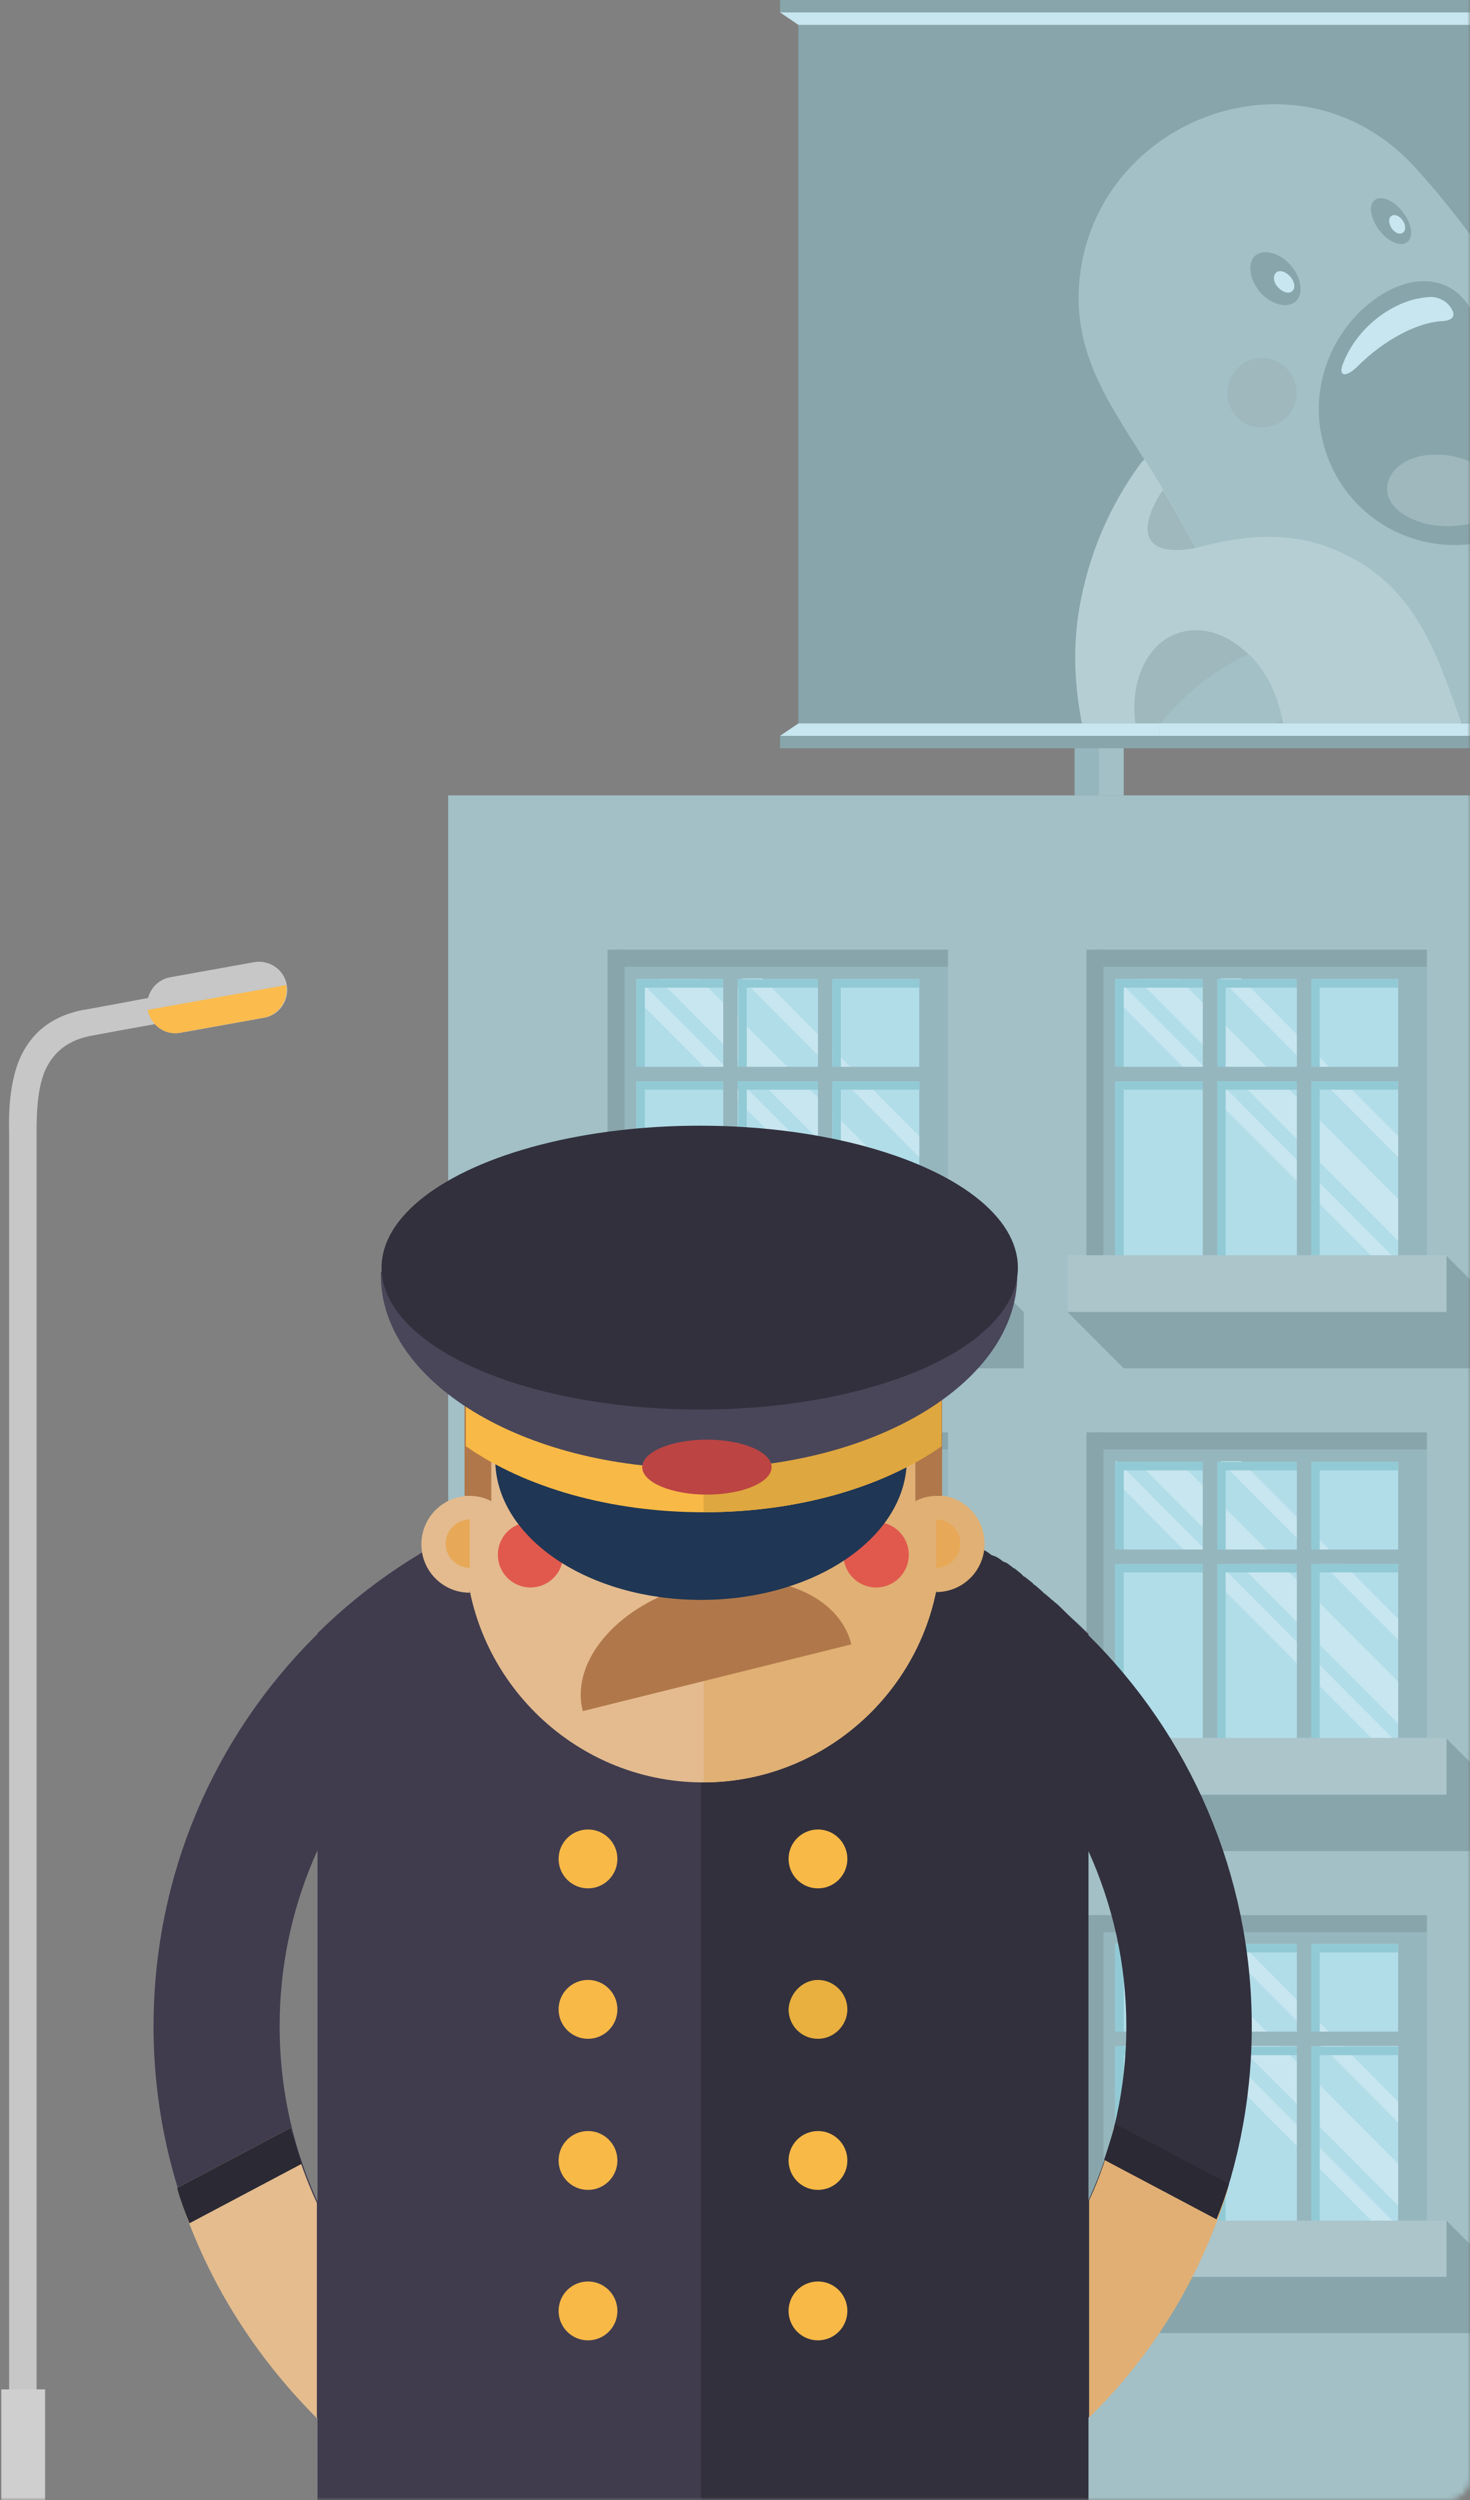 <?xml version="1.0" encoding="UTF-8" standalone="no"?>
<svg width="270px" height="459px" viewBox="0 0 270 459" version="1.1" xmlns="http://www.w3.org/2000/svg" xmlns:xlink="http://www.w3.org/1999/xlink">
    <rect x="0" y="0" width="270" height="459" fill="#808080" stroke="none"/>
    <!-- Generator: sketchtool 40.3 (33839) - http://www.bohemiancoding.com/sketch -->
    <title>AEF0CED2-AABC-4368-BD85-B8E2F2AAA70E</title>
    <desc>Created with sketchtool.</desc>
    <defs>
        <rect id="path-1" x="0" y="0" width="292" height="487" rx="4"></rect>
    </defs>
    <g id="main" stroke="none" stroke-width="1" fill="none" fill-rule="evenodd">
        <g transform="translate(-680, -1320)" id="1.10-illustration#3">
            <g transform="translate(658, 1292)">
                <mask id="mask-2" fill="white">
                    <use xlink:href="#path-1"></use>
                </mask>
                <g id="Mask"></g>
                <g id="03" mask="url(#mask-2)">
                    <g transform="translate(22, 28)" id="Слой_1">
                        <g>
                            <g id="g6623">
                                <polygon id="polygon893" fill="#A2C0C6" points="82.32 470.998 82.32 146.031 467.28 146.031 467.28 471.118 82.32 470.998"></polygon>
                                <g id="g1153" transform="translate(0, 176.534)">
                                    <path d="M34.08,5.404 C35.4,5.164 36.72,6.005 36.96,7.446 C37.2,8.887 36.36,10.088 34.92,10.328 L21.6,12.73 L16.44,13.69 C11.88,14.651 9.48,17.173 8.16,20.295 C6.84,23.658 6.72,27.861 6.72,31.464 L6.72,31.584 L6.72,31.584 L6.72,294.224 L1.68,294.224 L1.68,31.584 L1.68,31.584 C1.56,27.501 1.8,22.697 3.36,18.494 C5.16,13.931 8.64,10.208 15.24,8.887 L15.36,8.887 L20.64,7.926 L34.08,5.404 L34.08,5.404 L34.08,5.404 Z" id="path1155" fill="#C6C7C6"></path>
                                    <path d="M27.12,8.887 C26.64,6.125 28.44,3.363 31.32,2.882 L46.68,0.12 C49.44,-0.36 52.2,1.441 52.68,4.323 C53.16,7.085 51.36,9.847 48.48,10.328 L33.12,13.09 C30.36,13.57 27.72,11.769 27.12,8.887 L27.12,8.887 Z" id="path1157" fill="#C6C7C6"></path>
                                    <path d="M27.12,8.887 L52.56,4.323 C53.04,7.085 51.24,9.847 48.36,10.328 L33,13.09 C30.36,13.57 27.72,11.769 27.12,8.887 L27.12,8.887 Z" id="path1159" fill="#FBBB4D"></path>
                                    <polygon id="polygon1161" fill="#CFCFD0" points="0.24 294.224 0.24 262.159 8.28 262.159 8.28 294.224"></polygon>
                                </g>
                                <g id="g1295" transform="translate(274.8, 73.256) scale(-1, 1) translate(-274.8, -73.256) translate(142.8, 0)">
                                    <polygon id="polygon1297" fill="#88A5AB" points="3.96 4.203 3.96 132.941 260.16 132.941 260.16 4.203"></polygon>
                                    <g id="g1299" transform="translate(43.2, 15.612)">
                                        <path d="M165.48,38.189 C164.52,7.085 125.64,-8.887 103.68,15.132 C80.04,41.071 62.04,80.701 50.28,117.089 L130.08,117.089 C135.72,101.958 142.44,87.306 151.08,72.655 C157.44,61.607 165.84,52.12 165.48,38.189 L165.48,38.189 L165.48,38.189 Z" id="path1305" fill="#A2C0C6"></path>
                                        <path d="M165,94.152 C163.08,84.784 159.36,76.738 154.32,69.773 C154.08,69.413 153.72,69.053 153.36,68.692 C152.52,70.013 151.68,71.454 150.84,72.775 C148.44,76.858 145.92,81.062 144.24,85.025 L144.24,85.025 C134.64,82.503 125.76,81.542 116.16,86.346 C103.68,92.59 99.84,103.999 95.52,116.128 L95.16,117.209 L164.88,117.209 C166.32,109.884 166.68,102.318 165,94.152 L165,94.152 Z" id="path1307" fill="#B5CED3"></path>
                                        <path d="M80.4,63.889 C73.92,72.535 78.12,80.461 89.88,83.584 C103.2,87.186 116.88,79.38 120.48,66.05 C123,56.923 120,47.676 113.76,41.552 C105.48,33.626 96,34.346 92.64,42.873 C89.4,50.799 84.84,58.004 80.4,63.889 L80.4,63.889 L80.4,63.889 Z" id="path1309" fill="#88A5AB"></path>
                                        <path d="M133.32,50.318 C129.96,49.478 126.48,51.519 125.64,55.002 C124.8,58.364 126.84,61.847 130.32,62.688 C133.8,63.528 137.16,61.487 138,58.004 C138.72,54.521 136.68,51.159 133.32,50.318 L133.32,50.318 Z" id="path1311" fill="#9EB8BD"></path>
                                        <path d="M133.08,31.344 C131.52,30.023 128.64,30.743 126.6,33.025 C124.56,35.307 124.08,38.309 125.64,39.75 C127.2,41.071 130.08,40.351 132.12,38.069 C134.16,35.667 134.52,32.665 133.08,31.344 L133.08,31.344 Z" id="path1313" fill="#88A5AB"></path>
                                        <path d="M144.12,85.025 C154.8,86.946 154.2,80.581 150,74.337 C147.84,77.939 146.04,81.182 144.12,85.025 L144.12,85.025 Z" id="path1315" fill="#9EB8BD"></path>
                                        <path d="M111.12,21.136 C109.92,20.175 107.64,21.136 105.96,23.298 C104.28,25.459 103.92,27.861 105.12,28.822 C106.32,29.783 108.6,28.822 110.28,26.66 C111.84,24.499 112.32,22.097 111.12,21.136 L111.12,21.136 L111.12,21.136 Z" id="path1317" fill="#88A5AB"></path>
                                        <path d="M100.2,67.852 C97.2,67.732 94.08,68.692 91.56,70.133 C83.4,74.577 84,78.3 93.12,80.461 C96.24,81.182 99.72,81.182 102.48,80.341 C112.92,77.099 109.32,67.972 100.2,67.852 L100.2,67.852 L100.2,67.852 Z" id="path1319" fill="#9EB8BD"></path>
                                        <path d="M129.24,34.466 C128.64,33.866 127.44,34.226 126.6,35.187 C125.76,36.147 125.64,37.348 126.24,37.829 C126.84,38.429 128.04,38.069 128.88,37.108 C129.72,36.268 129.84,35.067 129.24,34.466 L129.24,34.466 Z" id="path1321" fill="#C7E6EF"></path>
                                        <path d="M147.24,100.637 C140.4,98.235 132.12,103.879 129,113.126 C128.52,114.567 128.16,115.888 127.92,117.329 L155.04,117.329 C156.12,109.643 153,102.558 147.24,100.637 L147.24,100.637 L147.24,100.637 Z" id="path1333" fill="#9EB8BD"></path>
                                        <path d="M150.48,117.209 C146.16,111.925 140.76,107.482 134.28,104.479 C132,106.641 130.2,109.523 129,113.006 C128.64,114.207 128.28,115.408 128.04,116.609 C128.52,116.849 128.88,116.969 129.36,117.209 L150.48,117.209 L150.48,117.209 L150.48,117.209 Z" id="path1335" fill="#A2C0C6"></path>
                                        <path d="M116.88,51.039 C114.24,44.314 107.88,39.99 102.84,39.15 C102.24,39.03 101.4,38.91 100.56,38.91 C99.24,39.03 98.04,39.63 97.32,40.591 C96.12,42.152 96.48,43.233 98.76,43.353 C103.44,43.593 109.56,46.956 114.24,51.639 C116.28,53.681 117.96,53.681 116.88,51.039 L116.88,51.039 Z" id="path1337" fill="#C7E6EF"></path>
                                        <path d="M108,24.018 C107.4,23.658 106.56,24.018 105.96,24.859 C105.36,25.7 105.36,26.78 105.96,27.141 C106.56,27.501 107.4,27.141 108,26.3 C108.6,25.339 108.6,24.379 108,24.018 L108,24.018 Z" id="path1339" fill="#C7E6EF"></path>
                                    </g>
                                    <g id="g1377" transform="translate(54, 132.1)">
                                        <g id="g1379" transform="translate(146.4, 0)">
                                            <polygon id="polygon1381" fill="#A2C0C6" points="0 13.931 0 0.841 9 0.841 9 13.931"></polygon>
                                            <polygon id="polygon1383" fill="#96B6BE" points="4.56 13.931 4.56 0.841 9 0.841 9 13.931"></polygon>
                                        </g>
                                    </g>
                                    <polygon id="polygon1391" fill="#88A5AB" points="263.52 2.282 263.52 0 70.2 0 70.2 4.443 260.16 4.443"></polygon>
                                    <polygon id="polygon1393" fill="#88A5AB" points="0.6 2.282 0.6 0 193.92 0 193.92 4.443 3.96 4.443"></polygon>
                                    <polygon id="polygon1395" fill="#C7E6EF" points="0.6 2.282 3.96 4.563 260.16 4.563 263.52 2.282"></polygon>
                                    <g id="g1397" transform="translate(69.6, 132.1)">
                                        <polygon id="polygon1399" fill="#88A5AB" points="193.92 3.002 193.92 5.284 0.6 5.284 0.6 0.841 190.56 0.841"></polygon>
                                        <polygon id="polygon1401" fill="#C7E6EF" points="0.6 3.002 0.6 0.721 190.56 0.721 193.92 3.002"></polygon>
                                    </g>
                                    <polygon id="polygon1403" fill="#88A5AB" points="0.6 135.103 0.6 137.384 193.92 137.384 193.92 132.941 3.96 132.941"></polygon>
                                    <polygon id="polygon1405" fill="#C7E6EF" points="193.92 135.103 193.92 132.821 3.96 132.821 0.6 135.103"></polygon>
                                </g>
                                <g id="g1631" transform="translate(195.6, 174.132)">
                                    <g id="g1633" transform="translate(0, 88.868)">
                                        <polygon id="path1635" fill="#96B6BE" points="66.48 0 66.48 57.644 3.96 57.644 3.96 0"></polygon>
                                        <polygon id="polygon1637" fill="#B1DDE9" points="61.2 5.404 61.2 57.644 9.24 57.644 9.24 5.404"></polygon>
                                        <path d="M61.2,34.226 L61.2,38.069 L28.56,5.284 L32.4,5.284 L61.2,34.226 L61.2,34.226 Z M61.2,45.755 L61.2,53.441 L13.32,5.404 L21,5.404 L61.2,45.755 L61.2,45.755 Z M61.2,57.163 L61.2,57.644 L57.84,57.644 L9.36,9.007 L9.36,5.284 L9.6,5.284 L61.2,57.163 L61.2,57.163 L61.2,57.163 Z" id="path1639" fill="#C7E6EF"></path>
                                        <polygon id="path1641" fill="#91CAD5" points="61.2 5.404 9.24 5.404 9.24 6.965 61.2 6.965 61.2 5.404"></polygon>
                                        <polygon id="path1643" fill="#91CAD5" points="27.96 5.404 27.96 57.644 29.52 57.644 29.52 5.404 27.96 5.404"></polygon>
                                        <polygon id="path1645" fill="#91CAD5" points="61.2 24.138 9.6 24.138 9.6 25.7 61.2 25.7"></polygon>
                                        <polygon id="polygon1647" fill="#96B6BE" points="25.32 57.644 25.32 0 27.96 0 27.96 57.644 25.32 57.644"></polygon>
                                        <polygon id="polygon1649" fill="#96B6BE" points="42.6 57.644 42.6 0 45.24 0 45.24 57.644 42.6 57.644"></polygon>
                                        <polygon id="path1651" fill="#91CAD5" points="45.24 5.404 45.24 57.644 46.8 57.644 46.8 5.404 45.24 5.404"></polygon>
                                        <polygon id="path1653" fill="#91CAD5" points="9.24 5.404 9.24 57.644 10.8 57.644 10.8 5.404 9.24 5.404"></polygon>
                                        <polygon id="polygon1655" fill="#96B6BE" points="6.48 21.496 64.08 21.496 64.08 24.138 6.48 24.138 6.48 21.496"></polygon>
                                        <polygon id="path1657" fill="#88A5AB" points="3.96 0 3.96 57.644 7.08 57.644 7.08 0 3.96 0"></polygon>
                                        <polygon id="path1659" fill="#88A5AB" points="66.48 0 5.4 0 5.4 3.122 66.48 3.122 66.48 0"></polygon>
                                        <polygon id="polygon1661" fill="#ABC5CB" points="0.48 56.083 70.08 56.083 70.08 66.411 0.48 66.411 0.48 56.083"></polygon>
                                        <polygon id="polygon1663" fill="#88A5AB" points="70.08 66.531 70.08 56.203 80.4 66.531 80.4 76.858 10.8 76.858 0.48 66.531 10.8 66.531"></polygon>
                                    </g>
                                    <g id="g1665" transform="translate(0, 176.534)">
                                        <polygon id="path1667" fill="#96B6BE" points="66.48 0.961 66.48 58.605 3.96 58.605 3.96 0.961"></polygon>
                                        <polygon id="polygon1669" fill="#B1DDE9" points="61.2 6.245 61.2 58.484 9.24 58.484 9.24 6.245"></polygon>
                                        <path d="M61.2,35.187 L61.2,39.03 L28.56,6.245 L32.4,6.245 L61.2,35.187 L61.2,35.187 Z M61.2,46.595 L61.2,54.281 L13.32,6.245 L21,6.245 L61.2,46.595 L61.2,46.595 Z M61.2,58.124 L61.2,58.605 L57.84,58.605 L9.36,9.968 L9.36,6.245 L9.6,6.245 L61.2,58.124 L61.2,58.124 L61.2,58.124 Z" id="path1671" fill="#C7E6EF"></path>
                                        <polygon id="path1673" fill="#91CAD5" points="61.2 6.245 9.24 6.245 9.24 7.806 61.2 7.806 61.2 6.245"></polygon>
                                        <polygon id="path1675" fill="#91CAD5" points="27.96 6.245 27.96 58.484 29.52 58.484 29.52 6.245 27.96 6.245"></polygon>
                                        <polygon id="path1677" fill="#91CAD5" points="61.2 25.099 9.6 25.099 9.6 26.66 61.2 26.66"></polygon>
                                        <polygon id="polygon1679" fill="#96B6BE" points="25.32 58.605 25.32 0.961 27.96 0.961 27.96 58.605"></polygon>
                                        <polygon id="polygon1681" fill="#96B6BE" points="42.6 58.605 42.6 0.961 45.24 0.961 45.24 58.605"></polygon>
                                        <polygon id="path1683" fill="#91CAD5" points="45.24 6.245 45.24 58.484 46.8 58.484 46.8 6.245 45.24 6.245"></polygon>
                                        <polygon id="path1685" fill="#91CAD5" points="9.24 6.245 9.24 58.484 10.8 58.484 10.8 6.245 9.24 6.245"></polygon>
                                        <polygon id="polygon1687" fill="#96B6BE" points="6.48 22.337 64.08 22.337 64.08 24.979 6.48 24.979 6.48 22.337"></polygon>
                                        <polygon id="path1689" fill="#88A5AB" points="3.96 0.961 3.96 58.605 7.08 58.605 7.08 0.961 3.96 0.961"></polygon>
                                        <polygon id="path1691" fill="#88A5AB" points="66.48 0.961 5.4 0.961 5.4 4.083 66.48 4.083 66.48 0.961"></polygon>
                                        <polygon id="polygon1693" fill="#ABC5CB" points="0.48 57.043 70.08 57.043 70.08 67.371 0.48 67.371 0.48 57.043"></polygon>
                                        <polygon id="polygon1695" fill="#88A5AB" points="70.08 67.371 70.08 57.043 80.4 67.371 80.4 77.699 10.8 77.699 0.48 67.371 10.8 67.371"></polygon>
                                    </g>
                                    <g id="g1697">
                                        <polygon id="path1699" fill="#96B6BE" points="66.48 0.24 66.48 57.884 3.96 57.884 3.96 0.24"></polygon>
                                        <polygon id="polygon1701" fill="#B1DDE9" points="61.2 5.644 61.2 57.884 9.24 57.884 9.24 5.644"></polygon>
                                        <path d="M61.2,34.466 L61.2,38.309 L28.56,5.524 L32.4,5.524 L61.2,34.466 L61.2,34.466 Z M61.2,45.995 L61.2,53.681 L13.32,5.644 L21,5.644 L61.2,45.995 L61.2,45.995 Z M61.2,57.524 L61.2,58.004 L57.84,58.004 L9.36,9.367 L9.36,5.644 L9.6,5.644 L61.2,57.524 L61.2,57.524 L61.2,57.524 Z" id="path1703" fill="#C7E6EF"></path>
                                        <polygon id="path1705" fill="#91CAD5" points="61.2 5.644 9.24 5.644 9.24 7.205 61.2 7.205 61.2 5.644"></polygon>
                                        <polygon id="path1707" fill="#91CAD5" points="27.96 5.644 27.96 57.884 29.52 57.884 29.52 5.644 27.96 5.644"></polygon>
                                        <polygon id="path1709" fill="#91CAD5" points="61.2 24.379 9.6 24.379 9.6 25.94 61.2 25.94"></polygon>
                                        <polygon id="polygon1711" fill="#96B6BE" points="25.32 57.884 25.32 0.24 27.96 0.24 27.96 57.884"></polygon>
                                        <polygon id="polygon1713" fill="#96B6BE" points="42.6 57.884 42.6 0.24 45.24 0.24 45.24 57.884"></polygon>
                                        <polygon id="path1715" fill="#91CAD5" points="45.24 5.644 45.24 57.884 46.8 57.884 46.8 5.644 45.24 5.644"></polygon>
                                        <polygon id="path1717" fill="#91CAD5" points="9.24 5.644 9.24 57.884 10.8 57.884 10.8 5.644 9.24 5.644"></polygon>
                                        <polygon id="polygon1719" fill="#96B6BE" points="6.48 21.737 64.08 21.737 64.08 24.379 6.48 24.379 6.48 21.737"></polygon>
                                        <polygon id="path1721" fill="#88A5AB" points="3.96 0.24 3.96 57.884 7.08 57.884 7.08 0.24 3.96 0.24"></polygon>
                                        <polygon id="path1723" fill="#88A5AB" points="66.48 0.24 5.4 0.24 5.4 3.363 66.48 3.363 66.48 0.24"></polygon>
                                        <polygon id="polygon1725" fill="#ABC5CB" points="0.48 56.323 70.08 56.323 70.08 66.651 0.48 66.651 0.48 56.323"></polygon>
                                        <polygon id="polygon1727" fill="#88A5AB" points="70.08 66.771 70.08 56.443 80.4 66.771 80.4 77.099 10.8 77.099 0.48 66.771 10.8 66.771"></polygon>
                                    </g>
                                </g>
                                <g id="g1729" transform="translate(108, 174.132)">
                                    <g id="g1731" transform="translate(0, 88.868)">
                                        <polygon id="path1733" fill="#96B6BE" points="66.12 0 66.12 57.644 3.6 57.644 3.6 0"></polygon>
                                        <polygon id="polygon1735" fill="#B1DDE9" points="60.84 5.404 60.84 57.644 8.88 57.644 8.88 5.404"></polygon>
                                        <path d="M60.84,34.226 L60.84,38.069 L28.2,5.284 L32.04,5.284 L60.84,34.226 L60.84,34.226 Z M60.84,45.755 L60.84,53.441 L12.96,5.404 L20.52,5.404 L60.84,45.755 L60.84,45.755 Z M60.84,57.163 L60.84,57.644 L57.48,57.644 L9,9.007 L9,5.284 L9.24,5.284 L60.84,57.163 L60.84,57.163 L60.84,57.163 Z" id="path1737" fill="#C7E6EF"></path>
                                        <polygon id="path1739" fill="#91CAD5" points="60.84 5.404 8.88 5.404 8.88 6.965 60.84 6.965 60.84 5.404"></polygon>
                                        <polygon id="path1741" fill="#91CAD5" points="27.6 5.404 27.6 57.644 29.16 57.644 29.16 5.404 27.6 5.404"></polygon>
                                        <polygon id="path1743" fill="#91CAD5" points="60.84 24.138 9.24 24.138 9.24 25.7 60.84 25.7"></polygon>
                                        <polygon id="polygon1745" fill="#96B6BE" points="24.84 57.644 24.84 0 27.48 0 27.48 57.644 24.84 57.644"></polygon>
                                        <polygon id="polygon1747" fill="#96B6BE" points="42.24 57.644 42.24 0 44.88 0 44.88 57.644 42.24 57.644"></polygon>
                                        <polygon id="path1749" fill="#91CAD5" points="44.88 5.404 44.88 57.644 46.44 57.644 46.44 5.404 44.88 5.404"></polygon>
                                        <polygon id="path1751" fill="#91CAD5" points="8.88 5.404 8.88 57.644 10.44 57.644 10.44 5.404 8.88 5.404"></polygon>
                                        <polygon id="polygon1753" fill="#96B6BE" points="6.12 21.496 63.72 21.496 63.72 24.138 6.12 24.138"></polygon>
                                        <polygon id="path1755" fill="#88A5AB" points="3.6 0 3.6 57.644 6.72 57.644 6.72 0 3.6 0"></polygon>
                                        <polygon id="path1757" fill="#88A5AB" points="66.12 0 5.04 0 5.04 3.122 66.12 3.122 66.12 0"></polygon>
                                        <polygon id="polygon1759" fill="#ABC5CB" points="0.12 56.083 69.72 56.083 69.72 66.411 0.12 66.411"></polygon>
                                        <polygon id="polygon1761" fill="#88A5AB" points="69.72 66.531 69.72 56.203 80.04 66.531 80.04 76.858 10.44 76.858 0.12 66.531 10.44 66.531"></polygon>
                                    </g>
                                    <g id="g1763" transform="translate(0, 176.534)">
                                        <polygon id="path1765" fill="#96B6BE" points="66.12 0.961 66.12 58.605 3.6 58.605 3.6 0.961"></polygon>
                                        <polygon id="polygon1767" fill="#B1DDE9" points="60.84 6.245 60.84 58.484 8.88 58.484 8.88 6.245"></polygon>
                                        <path d="M60.84,35.187 L60.84,39.03 L28.2,6.245 L32.04,6.245 L60.84,35.187 L60.84,35.187 Z M60.84,46.595 L60.84,54.281 L12.96,6.245 L20.52,6.245 L60.84,46.595 L60.84,46.595 Z M60.84,58.124 L60.84,58.605 L57.48,58.605 L9,9.968 L9,6.245 L9.24,6.245 L60.84,58.124 L60.84,58.124 L60.84,58.124 Z" id="path1769" fill="#C7E6EF"></path>
                                        <polygon id="path1771" fill="#91CAD5" points="60.84 6.245 8.88 6.245 8.88 7.806 60.84 7.806 60.84 6.245"></polygon>
                                        <polygon id="path1773" fill="#91CAD5" points="27.6 6.245 27.6 58.484 29.16 58.484 29.16 6.245 27.6 6.245"></polygon>
                                        <polygon id="path1775" fill="#91CAD5" points="60.84 25.099 9.24 25.099 9.24 26.66 60.84 26.66"></polygon>
                                        <polygon id="polygon1777" fill="#96B6BE" points="24.84 58.605 24.84 0.961 27.48 0.961 27.48 58.605"></polygon>
                                        <polygon id="polygon1779" fill="#96B6BE" points="42.24 58.605 42.24 0.961 44.88 0.961 44.88 58.605"></polygon>
                                        <polygon id="path1781" fill="#91CAD5" points="44.88 6.245 44.88 58.484 46.44 58.484 46.44 6.245 44.88 6.245"></polygon>
                                        <polygon id="path1783" fill="#91CAD5" points="8.88 6.245 8.88 58.484 10.44 58.484 10.44 6.245 8.88 6.245"></polygon>
                                        <polygon id="polygon1785" fill="#96B6BE" points="6.12 22.337 63.72 22.337 63.72 24.979 6.12 24.979"></polygon>
                                        <polygon id="path1787" fill="#88A5AB" points="3.6 0.961 3.6 58.605 6.72 58.605 6.72 0.961 3.6 0.961"></polygon>
                                        <polygon id="path1789" fill="#88A5AB" points="66.12 0.961 5.04 0.961 5.04 4.083 66.12 4.083 66.12 0.961"></polygon>
                                        <polygon id="polygon1791" fill="#ABC5CB" points="0.12 57.043 69.72 57.043 69.72 67.371 0.12 67.371"></polygon>
                                        <polygon id="polygon1793" fill="#88A5AB" points="69.72 67.371 69.72 57.043 80.04 67.371 80.04 77.699 10.44 77.699 0.12 67.371 10.44 67.371"></polygon>
                                    </g>
                                    <g id="g1795">
                                        <polygon id="path1797" fill="#96B6BE" points="66.12 0.24 66.12 57.884 3.6 57.884 3.6 0.24"></polygon>
                                        <polygon id="polygon1799" fill="#B1DDE9" points="60.84 5.644 60.84 57.884 8.88 57.884 8.88 5.644"></polygon>
                                        <path d="M60.84,34.466 L60.84,38.309 L28.2,5.524 L32.04,5.524 L60.84,34.466 L60.84,34.466 Z M60.84,45.995 L60.84,53.681 L12.96,5.644 L20.52,5.644 L60.84,45.995 L60.84,45.995 Z M60.84,57.524 L60.84,58.004 L57.48,58.004 L9,9.367 L9,5.644 L9.24,5.644 L60.84,57.524 L60.84,57.524 L60.84,57.524 Z" id="path1801" fill="#C7E6EF"></path>
                                        <polygon id="path1803" fill="#91CAD5" points="60.84 5.644 8.88 5.644 8.88 7.205 60.84 7.205 60.84 5.644"></polygon>
                                        <polygon id="path1805" fill="#91CAD5" points="27.6 5.644 27.6 57.884 29.16 57.884 29.16 5.644 27.6 5.644"></polygon>
                                        <polygon id="path1807" fill="#91CAD5" points="60.84 24.379 9.24 24.379 9.24 25.94 60.84 25.94"></polygon>
                                        <polygon id="polygon1809" fill="#96B6BE" points="24.84 57.884 24.84 0.24 27.48 0.24 27.48 57.884"></polygon>
                                        <polygon id="polygon1811" fill="#96B6BE" points="42.24 57.884 42.24 0.24 44.88 0.24 44.88 57.884"></polygon>
                                        <polygon id="path1813" fill="#91CAD5" points="44.88 5.644 44.88 57.884 46.44 57.884 46.44 5.644 44.88 5.644"></polygon>
                                        <polygon id="path1815" fill="#91CAD5" points="8.88 5.644 8.88 57.884 10.44 57.884 10.44 5.644 8.88 5.644"></polygon>
                                        <polygon id="polygon1817" fill="#96B6BE" points="6.12 21.737 63.72 21.737 63.72 24.379 6.12 24.379"></polygon>
                                        <polygon id="path1819" fill="#88A5AB" points="3.6 0.24 3.6 57.884 6.72 57.884 6.72 0.24 3.6 0.24"></polygon>
                                        <polygon id="path1821" fill="#88A5AB" points="66.12 0.24 5.04 0.24 5.04 3.363 66.12 3.363 66.12 0.24"></polygon>
                                        <polygon id="polygon1823" fill="#ABC5CB" points="0.12 56.323 69.72 56.323 69.72 66.651 0.12 66.651"></polygon>
                                        <polygon id="polygon1825" fill="#88A5AB" points="69.72 66.771 69.72 56.443 80.04 66.771 80.04 77.099 10.44 77.099 0.12 66.771 10.44 66.771"></polygon>
                                    </g>
                                </g>
                            </g>
                            <g id="Group" transform="translate(27.6, 206.557)">
                                <path d="M101.04,266.363 C45.6,266.002 0.6,220.968 0.6,165.486 C0.6,109.763 45.48,64.729 101.04,64.369 L101.04,87.426 C58.32,87.787 23.76,122.493 23.76,165.486 C23.76,208.238 58.32,243.065 101.04,243.305 L101.04,266.363 L101.04,266.363 Z" id="Shape" fill="#403C4E"></path>
                                <path d="M4.92,195.148 C9.84,211.361 18.96,225.772 30.6,237.421 L30.6,197.911 C28.56,193.467 26.88,188.784 25.8,184.1 L4.92,195.148 L4.92,195.148 L4.92,195.148 Z M84,264.801 C89.64,265.762 95.52,266.363 101.52,266.363 L102,266.363 L102,243.305 L101.52,243.305 C95.52,243.305 89.64,242.705 84,241.263 C84,241.263 84,264.801 84,264.801 L84,264.801 Z" id="Shape" fill="#E4BC8E"></path>
                                <polygon id="Shape" fill="#383645" points="100.56 241.023 100.56 307.194 100.56 310.556 100.56 318.722 113.52 318.722 113.52 310.676 113.04 310.556 113.52 310.556 130.32 241.023"></polygon>
                                <polygon id="Shape" fill="#484457" points="101.04 241.023 101.04 307.194 101.04 310.556 101.04 318.722 88.08 318.722 88.08 310.676 88.56 310.556 88.08 310.556 71.16 241.023"></polygon>
                                <path d="M172.32,264.081 L172.32,93.431 C154.08,75.417 129.12,64.369 101.4,64.369 C73.92,64.369 48.84,75.417 30.72,93.311 L30.72,264.081 C53.52,271.647 77.16,275.489 101.64,275.489 C125.88,275.489 149.76,271.647 172.32,264.081 L172.32,264.081 Z" id="Shape" fill="#403C4E"></path>
                                <path d="M172.32,264.081 L172.32,237.3 C190.92,219.047 202.32,193.587 202.32,165.486 C202.32,137.384 190.8,111.925 172.32,93.671 L172.32,93.671 C171.96,93.311 171.72,93.071 171.36,92.711 C171,92.35 170.88,92.23 170.64,91.99 C170.28,91.63 170.04,91.389 169.68,91.029 C169.32,90.669 169.08,90.549 168.96,90.309 C168.6,89.948 168.36,89.708 168,89.348 C167.64,88.988 167.52,88.868 167.28,88.627 C166.92,88.267 166.68,88.027 166.2,87.667 C165.84,87.306 165.6,87.186 165.48,87.066 C165.12,86.706 164.76,86.466 164.4,86.105 C164.04,85.985 163.92,85.625 163.68,85.505 C163.32,85.145 162.96,84.905 162.6,84.544 C162.24,84.424 162.12,84.064 161.88,83.944 C161.4,83.584 161.16,83.343 160.68,82.983 C160.32,82.863 160.2,82.623 159.96,82.383 C159.48,82.022 159.24,81.782 158.76,81.422 C158.4,81.302 158.28,81.062 158.04,80.942 C157.56,80.581 157.32,80.341 156.84,80.221 C156.48,80.101 156.36,79.861 156.12,79.741 C155.64,79.38 155.16,79.14 154.68,79.02 C154.32,78.9 154.2,78.66 153.96,78.54 C153.48,78.179 153,77.939 152.52,77.819 C152.16,77.699 152.04,77.459 151.8,77.339 C151.32,76.979 150.84,76.858 150.36,76.618 C150.24,76.498 149.88,76.258 149.76,76.258 C149.28,75.898 148.8,75.778 148.2,75.537 L147.6,75.177 C147.12,74.817 146.52,74.697 146.04,74.457 C145.92,74.337 145.56,74.337 145.44,74.096 C144.84,73.736 144.36,73.616 143.76,73.376 L143.16,73.016 C142.56,72.655 142.08,72.535 141.48,72.295 L140.88,72.295 C140.28,71.935 139.8,71.815 139.2,71.574 L138.6,71.454 C138,71.094 137.4,70.974 136.8,70.854 L136.44,70.494 C135.84,70.133 135.24,70.013 134.64,69.893 L134.16,69.773 C133.56,69.653 132.96,69.293 132.12,69.173 L131.64,69.053 C131.04,68.932 130.2,68.572 129.6,68.452 L129.24,68.332 C128.64,68.212 127.8,67.972 127.2,67.732 L126.84,67.732 C126.24,67.611 125.4,67.371 124.68,67.251 L124.32,67.131 C123.6,67.011 122.88,66.771 122.16,66.651 L121.8,66.651 C121.08,66.531 120.24,66.29 119.64,66.17 L119.28,66.17 C118.56,66.05 117.72,65.81 117,65.81 L116.88,65.81 C116.16,65.69 115.32,65.69 114.6,65.45 L114.48,65.45 C113.76,65.33 112.92,65.33 112.08,65.089 L111.96,65.089 C111.24,64.969 110.28,64.969 109.56,64.969 L109.2,64.969 C108.48,64.969 107.52,64.849 106.8,64.849 L106.8,64.849 C105.12,64.729 103.44,64.729 101.52,64.729 L101.52,64.729 L101.52,64.729 L101.52,64.729 L101.52,64.729 L101.52,64.729 L101.52,64.729 L101.52,64.729 L101.52,64.729 L101.52,64.729 L101.52,64.729 L101.52,64.729 L101.52,64.729 L101.52,64.729 L101.52,64.729 L101.52,64.729 L101.52,64.729 L101.52,64.729 L101.52,64.729 L101.52,64.729 L101.52,64.729 L101.52,64.729 L101.52,64.729 L101.16,64.729 L101.16,64.729 L101.16,87.667 L101.16,243.305 L101.16,266.363 L101.16,275.489 L101.76,275.489 C125.88,275.489 149.76,271.647 172.32,264.081 L172.32,264.081 L172.32,264.081 Z M172.32,197.43 L172.32,133.301 C176.76,143.149 179.28,153.957 179.28,165.486 C179.28,176.895 176.76,187.823 172.32,197.43 L172.32,197.43 Z" id="Shape" fill="#32303D"></path>
                                <path d="M198,195.148 C193.08,211.361 184.2,225.772 172.44,237.3 L172.44,197.43 C174.48,193.107 175.92,188.663 177,184.1 L198,195.148 L198,195.148 Z" id="Shape" fill="#E1AF74"></path>
                                <path d="M57.84,76.979 C57.84,100.997 77.52,120.692 101.52,120.692 C125.52,120.692 145.2,100.997 145.2,76.979 C145.2,75.177 145.32,55.122 145.08,55.122 C144.6,49.117 143.04,43.233 140.52,38.189 L62.52,38.189 C59.88,43.233 58.2,49.117 57.96,55.122 C57.72,55.122 57.84,76.138 57.84,76.979 L57.84,76.979 L57.84,76.979 Z" id="Shape" fill="#E4BB8F"></path>
                                <path d="M101.52,120.692 C125.52,120.692 145.2,100.997 145.2,76.979 C145.2,67.491 145.2,77.699 145.2,68.092 L145.2,62.568 L145.2,58.124 L145.2,55.242 C144.72,49.237 143.16,43.353 140.64,38.309 L101.64,38.309 L101.64,55.242 L101.64,62.568 L101.64,120.692 L101.52,120.692 Z" id="Shape" fill="#E0B074"></path>
                                <ellipse id="Oval" fill="#E1594D" cx="133.32" cy="78.9" rx="6" ry="6.005"></ellipse>
                                <path d="M101.52,79.14 C99.24,79.14 97.2,80.942 97.2,83.463 C97.2,83.944 97.32,84.424 97.56,84.905 L105.6,84.905 C105.72,84.424 105.96,83.944 105.96,83.463 C105.84,81.062 103.8,79.14 101.52,79.14 L101.52,79.14 Z" id="Shape" fill="#E1594D"></path>
                                <ellipse id="Oval" fill="#1F3654" cx="85.44" cy="70.494" rx="6" ry="6.005"></ellipse>
                                <ellipse id="Oval" fill="#FFFFFF" cx="83.52" cy="70.494" rx="2.04" ry="2.042"></ellipse>
                                <ellipse id="Oval" fill="#1F3654" cx="117.48" cy="70.494" rx="6" ry="6.005"></ellipse>
                                <ellipse id="Oval" fill="#FFFFFF" cx="115.56" cy="70.494" rx="2.04" ry="2.042"></ellipse>
                                <ellipse id="Oval" fill="#E1594D" cx="69.84" cy="78.9" rx="6" ry="6.005"></ellipse>
                                <path d="M144.36,85.745 C149.28,85.745 153.24,81.782 153.24,76.858 C153.24,71.935 149.28,67.972 144.36,67.972 L144.36,85.745 L144.36,85.745 Z" id="Shape" fill="#E0B074"></path>
                                <path d="M58.68,68.092 C53.76,68.092 49.8,72.055 49.8,76.979 C49.8,81.902 53.76,85.865 58.68,85.865 L58.68,68.092 L58.68,68.092 Z" id="Shape" fill="#E4BB8F"></path>
                                <path d="M58.68,72.415 C56.28,72.415 54.24,74.457 54.24,76.858 C54.24,79.26 56.28,81.302 58.68,81.302 L58.68,72.415 L58.68,72.415 Z" id="Shape" fill="#E7A958"></path>
                                <path d="M144.36,72.415 C146.76,72.415 148.8,74.457 148.8,76.858 C148.8,79.26 146.76,81.302 144.36,81.302 L144.36,72.415 L144.36,72.415 Z" id="Shape" fill="#E7A958"></path>
                                <path d="M99.84,84.424 C113.52,81.062 126.48,85.865 128.76,95.353 L79.44,107.602 C77.04,98.235 86.28,87.787 99.84,84.424 L99.84,84.424 Z" id="Shape" fill="#B0784A"></path>
                                <path d="M57.84,45.154 L62.64,45.154 L62.64,69.053 C61.44,68.452 60.24,68.092 58.68,68.092 L57.72,68.092 L57.72,45.154 L57.84,45.154 L57.84,45.154 Z" id="Shape" fill="#B0784A"></path>
                                <path d="M145.32,45.154 L140.52,45.154 L140.52,69.053 C141.72,68.452 142.92,68.092 144.48,68.092 L145.44,68.092 L145.44,45.154 L145.32,45.154 L145.32,45.154 Z" id="Shape" fill="#B0784A"></path>
                                <path d="M138.96,61.367 C138.96,75.658 122.04,87.186 101.16,87.186 C80.28,87.186 63.36,75.658 63.36,61.367 L138.96,61.367 L138.96,61.367 Z" id="Shape" fill="#1F3654"></path>
                                <path d="M145.32,40.831 L145.32,58.364 L145.32,58.965 L145.32,58.965 C134.52,66.531 118.92,71.094 101.64,71.094 C84.48,71.094 68.76,66.531 57.96,58.965 L57.96,58.965 L57.96,58.364 L57.96,40.831 C68.76,48.397 84.36,52.96 101.64,52.96 C118.8,52.96 134.4,48.397 145.32,40.831 L145.32,40.831 Z" id="Shape" fill="#F8B947"></path>
                                <path d="M145.32,40.831 L145.32,58.364 L145.32,58.965 L145.32,58.965 C134.52,66.531 118.92,71.094 101.64,71.094 L101.64,52.96 C118.8,52.96 134.4,48.397 145.32,40.831 L145.32,40.831 Z" id="Shape" fill="#DFA73F"></path>
                                <path d="M159.24,26.9 L159.24,27.621 C159.24,47.196 133.08,63.048 100.8,63.048 C68.52,63.048 42.36,47.196 42.36,27.621 L42.36,26.9 L159.24,26.9 L159.24,26.9 Z" id="Shape" fill="#494659"></path>
                                <ellipse id="Oval" fill="#32303D" cx="100.92" cy="26.18" rx="58.44" ry="26.06"></ellipse>
                                <ellipse id="Oval" fill="#BC4443" cx="102.24" cy="62.808" rx="11.88" ry="5.044"></ellipse>
                                <ellipse id="Oval" fill="#F8B947" cx="80.4" cy="134.742" rx="5.4" ry="5.404"></ellipse>
                                <ellipse id="Oval" fill="#F8B947" cx="80.4" cy="162.363" rx="5.4" ry="5.404"></ellipse>
                                <ellipse id="Oval" fill="#F8B947" cx="80.4" cy="190.105" rx="5.4" ry="5.404"></ellipse>
                                <ellipse id="Oval" fill="#F8B947" cx="80.4" cy="217.726" rx="5.4" ry="5.404"></ellipse>
                                <ellipse id="Oval" fill="#F8B947" cx="122.64" cy="134.742" rx="5.4" ry="5.404"></ellipse>
                                <path d="M122.64,156.959 C125.52,156.959 128.04,159.361 128.04,162.363 C128.04,165.246 125.64,167.768 122.64,167.768 C119.64,167.768 117.24,165.366 117.24,162.363 C117.36,159.481 119.76,156.959 122.64,156.959 L122.64,156.959 L122.64,156.959 Z" id="Shape" fill="#E9AF3F"></path>
                                <path d="M4.92,195.148 C5.52,197.31 6.36,199.592 7.2,201.633 L27.84,190.705 C27.12,188.543 26.4,186.262 25.8,184.1 L4.92,195.148 L4.92,195.148 L4.92,195.148 Z" id="Shape" fill="#2A2934"></path>
                                <path d="M198.12,194.428 C197.52,196.589 196.68,198.871 195.84,200.913 L175.2,189.984 C175.92,187.823 176.64,185.541 177.24,183.379 L198.12,194.428 L198.12,194.428 Z" id="Shape" fill="#2A2934"></path>
                                <ellipse id="Oval" fill="#F8B947" cx="122.64" cy="190.105" rx="5.4" ry="5.404"></ellipse>
                                <ellipse id="Oval" fill="#F8B947" cx="122.64" cy="217.726" rx="5.4" ry="5.404"></ellipse>
                            </g>
                        </g>
                    </g>
                </g>
            </g>
        </g>
    </g>
</svg>
